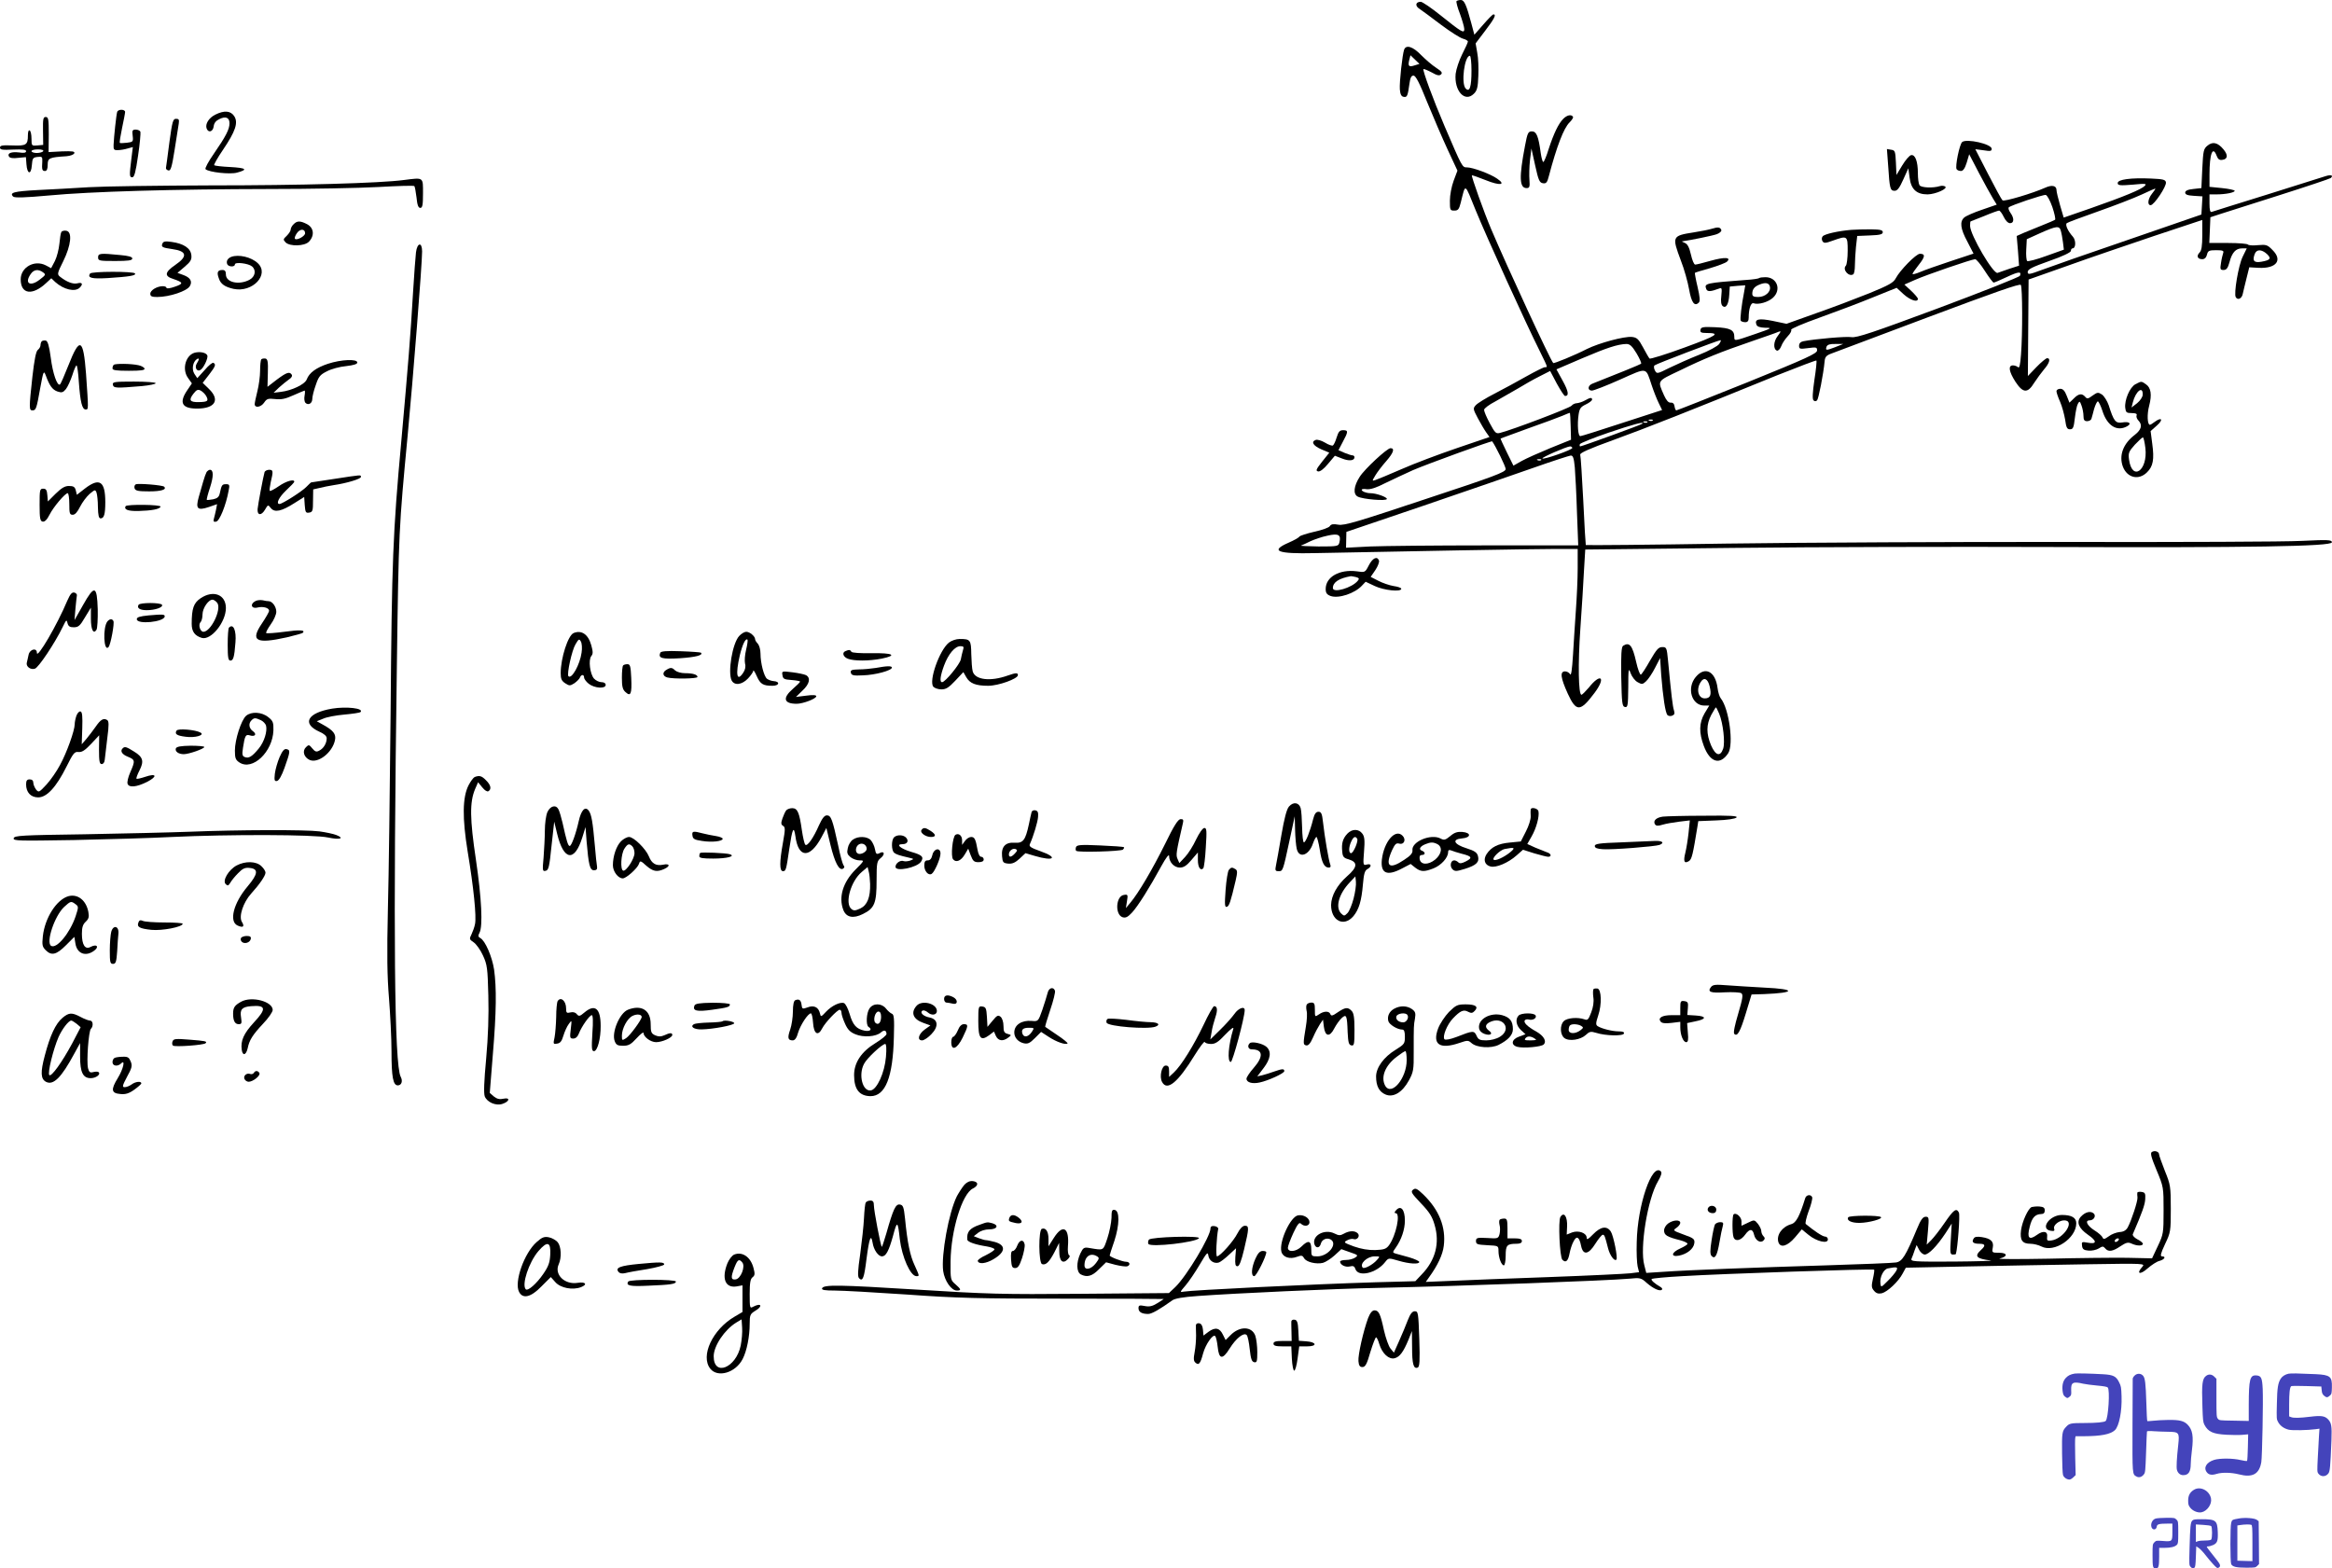 <svg xmlns="http://www.w3.org/2000/svg" version="1.0" width="1295.567pt" height="871.393pt" viewBox="0 0 1295.567 871.393" preserveAspectRatio="xMidYMid meet">
<g transform="translate(-74.5,787) scale(0.1,-0.1)" fill="#000000" stroke="none">
<path d="M8837 7864 c-3 -4 5 -36 19 -71 13 -36 24 -74 24 -85 0 -26 -16 -16 -132 77 -51 41 -101 75 -110 75 -29 0 -33 -23 -7 -39 13 -9 67 -48 119 -88 52 -39 107 -74 123 -78 15 -4 27 -11 27 -16 0 -5 -14 -36 -32 -71 -17 -34 -33 -83 -36 -108 -9 -95 51 -161 101 -111 18 17 23 36 25 99 2 42 0 100 -6 129 l-9 52 53 70 c52 68 63 91 46 91 -5 0 -30 -26 -57 -57 l-49 -56 -17 64 c-27 101 -39 129 -58 129 -10 0 -20 -3 -24 -6z m83 -386 c0 -91 -10 -122 -32 -100 -27 27 -7 182 23 182 5 0 9 -37 9 -82z"/>
<path d="M8546 7595 c-10 -28 -27 -182 -24 -221 2 -27 8 -40 21 -42 19 -4 23 4 32 71 5 35 10 47 23 47 12 0 33 -40 76 -148 33 -81 84 -199 114 -264 l54 -116 -21 -56 c-12 -32 -21 -80 -21 -111 0 -52 1 -55 25 -55 20 0 26 7 35 43 28 111 20 115 84 -43 58 -142 279 -629 357 -784 44 -90 43 -86 27 -86 -7 0 -53 -23 -103 -51 -49 -28 -129 -71 -177 -96 -47 -24 -94 -53 -104 -64 -16 -18 -16 -21 11 -72 15 -28 36 -64 46 -78 l19 -27 -182 -62 c-100 -34 -238 -86 -308 -117 -69 -30 -134 -57 -144 -60 -19 -6 -19 -6 0 26 10 17 38 54 62 81 39 45 47 70 22 70 -19 0 -144 -116 -171 -159 -33 -51 -38 -96 -11 -110 28 -15 162 -26 162 -13 0 11 -60 32 -92 32 -22 0 -48 10 -48 19 0 4 13 6 28 3 20 -2 53 8 103 34 41 20 110 52 154 72 84 36 437 164 440 160 19 -26 75 -140 75 -154 0 -17 -64 -41 -446 -167 -378 -126 -451 -148 -484 -142 -28 5 -40 3 -47 -8 -4 -8 -43 -22 -85 -31 -43 -10 -80 -22 -84 -27 -3 -6 -30 -21 -60 -34 -105 -46 -64 -63 146 -58 542 11 1205 23 1323 23 l137 0 0 -107 c0 -60 -5 -164 -10 -233 -5 -69 -12 -181 -16 -248 -5 -81 -10 -118 -16 -108 -5 9 -18 16 -28 16 -30 0 -25 -36 15 -124 47 -102 69 -102 149 5 65 87 34 113 -33 28 -18 -21 -36 -39 -40 -39 -17 0 -20 173 -6 370 8 113 17 257 20 321 l7 116 821 9 c452 5 1243 7 1757 5 1104 -4 1570 3 1570 26 0 14 -21 15 -167 8 -93 -5 -674 -7 -1293 -6 -619 1 -1475 -3 -1903 -9 -428 -7 -780 -10 -782 -8 -1 1 -8 112 -14 246 -7 133 -14 248 -17 256 -3 9 50 33 183 81 179 65 440 168 911 360 118 47 216 84 218 82 3 -2 -2 -51 -11 -108 -10 -69 -12 -106 -5 -113 6 -6 13 -7 20 0 8 8 35 144 42 218 2 23 10 32 38 42 19 7 262 98 540 203 363 136 507 187 512 178 9 -15 10 -271 1 -385 -4 -58 -9 -80 -17 -72 -5 5 -18 10 -28 10 -28 0 -22 -35 14 -91 42 -64 68 -65 104 -6 15 23 40 57 55 75 30 34 38 62 17 62 -6 0 -33 -22 -59 -49 l-48 -50 2 268 2 268 218 77 c119 43 337 117 482 166 l265 88 0 -83 c0 -62 -4 -88 -16 -99 -18 -19 -10 -36 16 -36 13 0 22 9 26 25 5 22 12 25 51 25 37 0 44 -3 39 -16 -3 -9 -9 -33 -12 -55 -6 -35 -4 -39 14 -39 16 0 24 10 33 43 14 54 35 77 69 77 l27 0 -23 -47 c-23 -47 -50 -206 -38 -224 11 -19 34 -8 39 19 3 15 13 54 21 87 l15 60 52 -3 c98 -5 135 42 77 99 -28 29 -35 31 -81 27 -27 -3 -52 -1 -55 3 -3 5 -52 9 -110 9 l-105 0 3 72 3 71 55 18 c30 10 179 57 330 105 151 48 279 91 284 95 16 15 1 20 -30 10 -16 -5 -162 -51 -324 -102 -162 -50 -301 -94 -307 -96 -9 -4 -13 9 -13 46 l0 51 39 0 c49 0 101 10 101 20 0 4 -31 11 -70 15 l-70 7 0 68 c0 116 18 163 40 104 7 -19 16 -25 32 -22 30 4 32 27 5 59 -31 37 -59 44 -88 20 -22 -18 -24 -28 -29 -128 l-5 -108 -45 -5 c-31 -3 -45 -10 -45 -20 0 -11 13 -16 48 -18 l48 -3 -3 -51 -3 -50 -400 -138 c-220 -75 -437 -151 -482 -168 -75 -28 -83 -29 -83 -13 0 15 27 28 120 61 75 26 120 48 120 56 0 8 4 14 9 14 19 0 20 45 2 65 -27 30 -44 66 -34 75 4 4 82 33 173 65 91 32 200 74 243 94 42 20 77 35 77 33 0 -2 -9 -15 -20 -29 -23 -29 -26 -63 -7 -63 19 0 89 105 85 127 -3 15 -15 18 -83 21 -112 5 -185 -5 -185 -25 0 -13 11 -15 83 -9 72 7 80 6 67 -7 -20 -20 -112 -58 -297 -123 l-153 -53 -20 68 c-11 38 -20 76 -20 85 0 25 -26 30 -63 13 -67 -30 -229 -79 -237 -70 -5 4 -41 70 -80 146 l-71 138 46 -6 c37 -6 45 -5 45 8 0 27 -139 58 -164 38 -15 -13 -40 -136 -31 -151 4 -6 14 -10 24 -10 12 0 22 14 32 46 l14 47 54 -104 c30 -57 65 -120 77 -140 l22 -36 -81 -28 c-45 -15 -90 -35 -99 -43 -27 -23 -22 -63 17 -135 l34 -66 -127 -42 c-70 -23 -146 -50 -169 -60 -24 -10 -43 -15 -43 -11 0 4 16 27 35 51 36 45 37 61 6 61 -21 0 -111 -92 -134 -136 -12 -24 -37 -38 -144 -82 -70 -28 -203 -79 -295 -111 l-168 -60 -76 16 c-79 16 -103 10 -91 -21 4 -11 20 -16 49 -17 40 0 37 -3 -57 -35 -116 -40 -115 -40 -115 -16 0 39 -22 50 -105 54 -69 3 -80 1 -83 -14 -3 -14 4 -18 31 -18 85 0 63 -14 -120 -81 -103 -38 -191 -65 -194 -61 -4 4 -20 32 -36 62 -25 47 -35 55 -62 58 -43 4 -181 -33 -250 -67 -66 -34 -183 -82 -187 -78 -15 14 -258 539 -344 742 -41 96 -112 296 -108 301 2 1 37 -11 77 -27 79 -32 115 -27 64 8 -36 26 -136 63 -168 63 -27 0 -26 -1 -126 232 -62 145 -122 308 -116 314 2 2 22 -6 45 -18 31 -18 44 -20 53 -11 9 9 2 17 -27 36 -22 14 -59 46 -84 71 -45 47 -83 59 -94 31z m59 -88 c-33 -11 -39 -5 -31 29 l7 27 25 -24 25 -24 -26 -8z m3542 -787 c12 -36 19 -68 15 -71 -4 -3 -34 -16 -67 -29 -33 -13 -79 -32 -103 -42 l-43 -19 7 -82 6 -83 -53 -17 c-30 -10 -60 -21 -66 -23 -23 -10 -153 212 -153 261 0 14 1 25 3 25 1 0 35 14 76 30 40 17 77 30 82 30 5 0 17 -16 26 -35 10 -21 24 -35 35 -35 23 0 24 28 2 58 -9 13 -13 26 -9 30 11 11 189 71 205 69 8 -1 24 -30 37 -67z m47 -132 c4 -13 9 -41 12 -64 l5 -41 -98 -35 c-54 -20 -102 -32 -106 -28 -4 4 -7 33 -5 64 l3 57 75 34 c90 40 106 42 114 13z m1145 -129 c26 -25 20 -34 -30 -43 -41 -7 -52 4 -38 42 10 28 38 28 68 1z m-1567 -94 c23 -36 45 -65 49 -65 4 0 37 14 73 31 66 31 83 32 73 7 -2 -7 -207 -88 -453 -180 -363 -135 -455 -166 -483 -161 -29 5 -204 -10 -268 -23 -15 -3 -23 -12 -23 -25 0 -18 4 -19 50 -13 46 6 50 5 50 -13 0 -17 -59 -44 -387 -177 -214 -86 -391 -156 -395 -156 -4 0 -8 10 -10 23 -2 14 -9 21 -21 20 -13 -1 -24 12 -37 40 -37 85 -42 77 88 139 133 65 224 102 402 163 69 24 134 46 144 51 17 7 17 4 -3 -23 -24 -31 -25 -73 -4 -81 7 -2 18 9 24 25 5 15 22 40 36 55 14 14 23 31 19 36 -3 5 67 35 157 67 89 32 222 82 295 112 l134 54 39 -36 c37 -33 79 -47 79 -25 0 5 -17 25 -37 44 l-38 35 59 26 c65 29 314 114 334 115 7 0 31 -29 54 -65z m-1476 -406 c-8 -12 -58 -39 -111 -60 -53 -21 -127 -54 -166 -73 -68 -34 -69 -34 -80 -14 -6 11 -7 24 -2 28 8 8 352 139 366 140 5 0 1 -9 -7 -21z m-459 -52 c17 -29 29 -55 25 -58 -6 -5 -132 -56 -269 -110 -28 -10 -30 -39 -4 -39 10 0 80 27 156 61 155 69 142 71 176 -31 12 -36 30 -81 40 -101 l18 -37 -222 -72 c-122 -40 -226 -73 -232 -73 -13 -2 -18 65 -10 119 5 34 11 43 40 57 19 9 35 21 35 27 0 13 -10 12 -40 -5 -14 -8 -34 -14 -44 -15 -10 0 -24 -6 -30 -14 -10 -13 -329 -134 -397 -151 -23 -6 -28 -1 -57 53 -18 33 -32 66 -32 75 0 8 28 29 63 47 34 19 90 51 124 71 34 21 89 52 121 68 l59 30 37 -70 c21 -38 41 -69 46 -69 23 0 19 26 -13 84 l-35 64 142 61 c141 60 197 78 246 80 20 0 32 -11 57 -52z m1103 34 c-50 -19 -55 -19 -47 4 5 10 19 15 49 14 l43 0 -45 -18z m-1469 -440 l2 -74 -114 -46 c-63 -26 -135 -58 -160 -72 l-46 -26 -37 75 c-20 41 -36 75 -34 76 2 1 71 26 153 56 83 29 168 61 190 70 22 10 41 17 42 16 1 -1 3 -35 4 -75z m456 33 c-3 -3 -12 -4 -19 -1 -8 3 -5 6 6 6 11 1 17 -2 13 -5z m-30 -10 c-3 -3 -12 -4 -19 -1 -8 3 -5 6 6 6 11 1 17 -2 13 -5z m-28 -8 c-5 -6 -336 -126 -345 -126 -3 0 -4 5 -2 12 2 6 74 35 159 64 136 46 202 64 188 50z m-389 -135 c0 -10 -159 -66 -166 -58 -6 5 134 66 154 67 6 0 12 -4 12 -9z m14 -108 c3 -38 9 -150 12 -250 l7 -183 -510 0 c-280 0 -571 -3 -645 -6 l-135 -7 1 44 1 44 430 146 c237 81 513 176 615 212 102 36 192 65 201 66 13 1 18 -13 23 -66z m-187 41 c-3 -3 -12 -4 -19 -1 -8 3 -5 6 6 6 11 1 17 -2 13 -5z m-1121 -458 c-5 -21 -10 -22 -116 -22 -60 1 -104 3 -97 5 6 2 30 13 52 24 22 10 65 25 95 31 61 14 77 5 66 -38z"/>
<path d="M1396 7248 c-5 -15 -18 -137 -20 -183 -1 -26 2 -30 24 -29 14 0 38 4 54 9 l29 8 -8 -64 c-12 -96 -11 -104 5 -104 11 0 19 29 32 120 10 66 15 126 13 133 -2 6 -14 12 -26 12 -18 0 -21 -5 -17 -34 4 -33 2 -35 -32 -39 -19 -2 -37 -3 -39 -1 -3 2 3 39 12 82 9 42 17 83 17 90 0 16 -40 16 -44 0z"/>
<path d="M1941 7233 c-36 -18 -57 -52 -48 -77 10 -26 35 -18 39 11 2 19 12 32 31 41 36 18 57 9 57 -23 0 -33 -20 -72 -87 -169 -30 -43 -51 -82 -46 -86 18 -17 137 -30 175 -19 63 17 51 26 -37 31 -47 2 -87 7 -90 10 -3 3 19 42 49 86 69 102 86 151 62 187 -20 30 -55 33 -105 8z"/>
<path d="M9430 7210 c-27 -27 -53 -82 -81 -167 -12 -40 -26 -73 -30 -73 -4 0 -10 21 -14 48 -13 96 -24 122 -49 122 -21 0 -25 -7 -39 -82 -33 -172 -31 -233 9 -233 16 0 19 6 16 45 -2 24 -1 74 3 110 l8 65 21 -95 c18 -82 24 -95 43 -98 18 -3 24 4 33 40 43 163 83 268 115 298 13 13 22 27 19 31 -9 15 -33 10 -54 -11z"/>
<path d="M984 7143 l1 -78 -32 -3 c-32 -3 -33 -2 -33 37 0 22 -4 43 -10 46 -6 4 -10 -7 -10 -27 0 -53 -9 -59 -86 -56 -56 2 -69 0 -69 -12 0 -12 13 -14 73 -11 52 2 72 0 72 -9 0 -9 -12 -11 -39 -7 -43 5 -67 -4 -56 -23 5 -8 23 -11 51 -7 l43 4 3 -40 c4 -56 26 -60 30 -5 3 39 6 43 31 46 26 3 28 1 27 -25 -3 -45 -1 -53 15 -53 10 0 15 11 15 35 0 37 9 41 104 47 23 2 41 9 44 17 3 10 -10 12 -69 10 l-74 -4 1 98 c0 85 -2 97 -17 97 -14 0 -16 -11 -15 -77z m1 -113 c-3 -5 -19 -10 -36 -10 -16 0 -29 5 -29 10 0 6 16 10 36 10 21 0 33 -4 29 -10z"/>
<path d="M1686 7079 c-9 -72 -18 -136 -19 -142 -1 -6 5 -12 14 -14 12 -3 19 18 34 114 10 65 20 130 23 146 3 22 1 27 -15 27 -17 0 -21 -14 -37 -131z"/>
<path d="M11235 6948 c8 -126 11 -138 36 -138 15 0 27 16 48 63 l28 62 7 -52 c8 -65 39 -93 100 -93 46 1 116 33 97 44 -6 4 -19 5 -29 2 -38 -12 -104 -9 -113 5 -5 8 -9 37 -9 66 0 67 -15 106 -38 101 -9 -2 -31 -27 -49 -57 l-32 -53 -3 68 c-3 64 -5 69 -26 72 l-24 4 7 -94z"/>
<path d="M2990 6870 c-136 -18 -577 -30 -1076 -30 -286 -1 -589 -5 -674 -10 -85 -5 -215 -13 -288 -16 -129 -7 -156 -14 -134 -36 8 -8 67 -6 199 6 233 22 690 35 1227 36 225 0 496 5 603 11 107 6 197 9 200 5 3 -3 8 -31 12 -63 4 -42 10 -58 21 -58 12 0 15 16 15 80 0 92 5 89 -105 75z"/>
<path d="M2376 6624 c-9 -8 -16 -22 -16 -29 0 -8 -10 -23 -22 -35 -20 -19 -21 -21 -6 -37 24 -23 105 -21 129 4 33 34 28 78 -11 98 -37 19 -55 19 -74 -1z m64 -50 c0 -16 -46 -41 -56 -31 -4 4 1 18 10 31 17 26 46 26 46 0z"/>
<path d="M10255 6599 c-16 -5 -61 -14 -100 -20 -121 -19 -122 -22 -72 -156 19 -48 39 -121 46 -161 13 -73 30 -97 54 -73 8 8 6 31 -7 87 -10 41 -16 77 -15 78 2 2 40 14 84 26 44 13 86 29 94 36 27 25 -13 27 -91 5 -41 -12 -79 -21 -85 -21 -7 0 -17 25 -24 56 -9 40 -19 58 -33 64 -12 5 -19 9 -16 9 50 7 172 32 193 40 16 6 27 16 25 23 -6 16 -18 18 -53 7z"/>
<path d="M11030 6593 c-72 -6 -148 -23 -159 -36 -6 -8 -6 -18 -1 -27 8 -12 16 -12 57 3 81 29 83 28 83 -56 0 -40 -5 -78 -10 -83 -21 -21 16 -64 41 -48 5 3 9 25 9 48 0 24 3 71 6 104 l7 61 71 3 c55 2 71 6 71 18 0 12 -14 15 -65 16 -36 0 -85 -1 -110 -3z"/>
<path d="M1086 6581 c-4 -5 -8 -35 -11 -65 -3 -31 -14 -74 -25 -96 l-21 -40 -30 16 c-63 32 -139 -11 -139 -78 0 -83 65 -92 142 -20 l28 26 22 -21 c47 -42 110 -57 136 -31 20 20 14 31 -13 24 -24 -6 -59 7 -97 37 -16 13 -15 19 18 85 44 89 52 165 17 170 -11 2 -24 -1 -27 -7z m-102 -224 c17 -12 15 -15 -19 -41 -53 -41 -86 -20 -49 32 17 25 42 28 68 9z"/>
<path d="M1647 6516 c-7 -18 -1 -22 56 -30 80 -11 86 -40 17 -87 -60 -41 -64 -63 -12 -79 56 -19 58 -26 8 -43 -25 -9 -46 -12 -46 -6 0 5 -9 9 -20 9 -32 0 -70 -22 -70 -42 0 -14 8 -18 38 -18 69 0 167 33 182 61 15 26 2 47 -36 61 l-33 12 40 34 c33 28 40 40 37 65 -4 38 -43 64 -110 73 -36 5 -46 3 -51 -10z"/>
<path d="M3056 6468 c-3 -24 -10 -122 -16 -218 -15 -255 -27 -400 -65 -825 -48 -525 -53 -664 -60 -1520 -4 -412 -10 -901 -15 -1085 -6 -254 -4 -373 6 -495 7 -88 14 -222 14 -297 0 -142 9 -188 35 -188 21 0 29 24 16 48 -35 66 -42 802 -21 2297 10 731 11 752 60 1268 30 317 80 948 80 1020 0 54 -27 50 -34 -5z"/>
<path d="M1290 6440 c0 -19 7 -20 95 -20 73 0 95 3 95 14 0 9 -21 15 -67 19 -111 11 -123 10 -123 -13z"/>
<path d="M2030 6443 c-20 -8 -29 -23 -23 -40 6 -16 43 -18 43 -2 0 15 75 6 95 -11 25 -21 18 -58 -15 -75 -58 -30 -130 -14 -130 30 0 18 -5 25 -19 25 -27 0 -33 -13 -20 -47 10 -31 33 -47 82 -58 105 -22 201 80 134 143 -36 34 -106 50 -147 35z"/>
<path d="M1245 6350 c-15 -24 9 -30 98 -25 122 8 159 14 152 26 -8 12 -242 12 -250 -1z"/>
<path d="M10518 6325 c-3 -3 -34 -8 -69 -10 -227 -17 -237 -19 -225 -50 6 -17 24 -16 72 2 15 6 16 1 12 -40 -4 -31 -1 -50 7 -57 19 -16 34 10 37 62 l3 46 43 4 43 3 -6 -35 c-15 -76 -24 -154 -19 -162 3 -4 14 -8 25 -8 13 0 19 7 19 24 0 51 12 87 28 81 25 -9 80 6 107 31 48 44 23 114 -42 114 -16 0 -32 -2 -35 -5z m60 -48 c6 -29 -27 -57 -65 -57 -25 0 -33 4 -33 18 0 25 12 40 40 51 34 14 54 9 58 -12z"/>
<path d="M977 5974 c-4 -4 -7 -14 -7 -22 0 -8 -7 -20 -15 -26 -10 -8 -19 -53 -30 -149 -19 -174 -19 -187 0 -187 20 0 23 8 44 127 17 92 19 96 30 68 21 -58 37 -80 65 -90 24 -8 31 -6 47 13 10 13 26 48 36 78 9 30 20 54 23 54 4 0 10 -42 13 -92 8 -111 18 -153 38 -153 16 0 16 -3 2 198 -15 198 -35 208 -98 47 -22 -56 -43 -104 -47 -106 -15 -10 -40 61 -51 149 -9 67 -17 93 -28 95 -8 1 -18 0 -22 -4z"/>
<path d="M1834 5912 c-55 -8 -81 -90 -45 -141 l22 -31 -25 -37 c-48 -70 -31 -103 54 -103 100 0 129 48 66 109 l-35 34 35 45 c36 47 40 57 25 66 -5 4 -27 -14 -49 -40 l-41 -45 -16 24 c-16 25 -9 67 14 82 14 8 14 -1 -1 -25 -14 -22 2 -48 21 -35 17 10 43 65 38 80 -6 14 -33 22 -63 17z m57 -243 c14 -27 8 -32 -42 -33 -50 -1 -57 11 -29 47 17 22 25 25 40 17 11 -6 25 -20 31 -31z"/>
<path d="M2197 5874 c-4 -4 -7 -33 -7 -64 0 -30 -7 -82 -15 -113 -8 -32 -15 -65 -15 -72 0 -24 36 -17 53 9 14 21 22 23 60 19 35 -4 58 1 102 21 32 14 60 26 62 26 3 0 3 -13 0 -29 -3 -15 -1 -33 5 -39 16 -16 38 -3 38 22 0 12 8 46 19 76 16 48 24 58 62 77 24 13 72 26 107 29 42 5 62 11 62 20 0 21 -90 17 -163 -7 -66 -22 -104 -50 -118 -87 -10 -27 -83 -62 -143 -69 l-41 -5 30 29 c17 15 41 35 54 44 15 9 21 20 17 27 -12 19 -28 14 -83 -27 l-52 -40 2 77 c2 62 -1 77 -13 80 -9 1 -19 0 -23 -4z"/>
<path d="M1377 5843 c-4 -3 -7 -12 -7 -20 0 -10 22 -13 91 -13 68 0 90 3 87 13 -3 6 -18 15 -34 18 -40 9 -129 10 -137 2z"/>
<path d="M1372 5733 c4 -20 17 -20 161 -8 42 4 77 11 77 16 0 5 -54 9 -121 9 -109 0 -120 -2 -117 -17z"/>
<path d="M12608 5735 c-31 -17 -61 -88 -56 -131 3 -25 7 -29 36 -29 23 0 31 -4 27 -13 -3 -7 2 -20 10 -28 24 -25 17 -51 -20 -80 -65 -49 -89 -115 -66 -177 24 -62 88 -77 134 -31 34 33 41 72 29 159 l-9 70 36 32 c37 33 25 48 -15 18 -10 -8 -22 -15 -25 -15 -14 0 -17 58 -4 106 16 61 10 100 -18 119 -26 18 -25 18 -59 0z m41 -58 c0 -12 -14 -33 -31 -47 l-31 -24 7 28 c16 63 57 95 55 43z m15 -297 c14 -125 -74 -186 -91 -63 -5 36 -1 45 32 82 21 22 41 41 45 41 4 0 10 -27 14 -60z"/>
<path d="M12170 5696 c0 -7 9 -34 20 -58 11 -25 23 -70 28 -99 6 -45 11 -54 27 -54 17 0 21 9 27 62 4 34 11 70 17 80 9 16 11 15 20 -10 6 -16 11 -42 11 -58 0 -22 5 -29 20 -29 11 0 22 6 24 13 2 6 9 31 15 55 7 23 16 42 21 42 4 0 16 -24 25 -52 26 -83 80 -117 136 -87 29 15 14 29 -25 22 -38 -6 -48 7 -76 96 -8 23 -25 50 -37 59 -22 14 -26 13 -53 -6 -24 -18 -30 -19 -40 -7 -18 21 -37 19 -64 -9 l-24 -23 -15 38 c-11 28 -21 39 -36 39 -12 0 -21 -6 -21 -14z"/>
<path d="M8171 5440 c-6 -21 -16 -42 -21 -45 -4 -3 -25 4 -44 16 -20 12 -43 18 -51 15 -28 -10 -15 -32 30 -52 l45 -19 -40 -50 c-33 -42 -37 -51 -22 -54 11 -2 31 13 55 42 l38 45 39 -15 c39 -16 70 -13 70 7 0 5 -5 10 -10 10 -6 0 -26 6 -45 14 l-34 15 24 46 c31 57 31 65 2 65 -19 0 -26 -8 -36 -40z"/>
<path d="M1893 5248 c-4 -7 -13 -31 -19 -53 -6 -22 -17 -61 -25 -87 -18 -65 -7 -76 56 -55 l46 16 -6 -32 c-4 -18 -9 -40 -12 -50 -4 -14 0 -18 13 -15 19 3 55 93 69 171 7 33 5 37 -14 37 -22 0 -25 -4 -35 -51 -4 -20 -14 -28 -37 -33 -18 -3 -34 -5 -35 -3 -2 2 6 33 18 69 20 62 20 98 -1 98 -5 0 -13 -6 -18 -12z"/>
<path d="M2215 5248 c-7 -23 -37 -182 -39 -207 -2 -35 21 -37 41 -3 17 29 17 29 33 9 21 -26 59 -18 131 28 l54 34 3 -45 c3 -40 6 -45 24 -42 20 3 22 10 22 66 l1 63 35 8 c19 5 55 12 80 16 69 10 150 34 150 45 0 13 7 13 -144 -10 -71 -11 -130 -20 -132 -20 -2 0 -13 -11 -26 -24 -23 -25 -135 -96 -150 -96 -22 0 -3 38 37 76 25 23 45 44 45 48 0 16 -46 3 -86 -25 -25 -17 -47 -29 -50 -26 -3 2 0 24 5 48 15 62 14 69 -9 69 -11 0 -22 -6 -25 -12z"/>
<path d="M1217 5156 l-45 -35 -6 25 c-5 19 -13 24 -38 24 -23 0 -41 -11 -74 -43 l-43 -43 -3 35 c-2 28 -7 36 -23 36 -19 0 -20 -7 -20 -90 0 -76 3 -90 17 -93 11 -2 24 10 38 38 22 44 87 120 101 120 5 0 9 -27 9 -60 0 -52 2 -60 19 -60 13 0 26 15 41 45 12 24 36 56 53 71 29 24 31 25 38 8 4 -11 8 -47 8 -81 1 -47 5 -63 15 -63 19 0 26 23 26 90 0 117 -32 138 -113 76z"/>
<path d="M1499 5179 c-7 -4 -9 -14 -6 -23 5 -13 22 -16 81 -16 66 0 99 10 83 26 -9 9 -147 20 -158 13z"/>
<path d="M1443 5058 c-11 -19 13 -28 70 -27 74 2 119 10 124 24 4 12 -186 14 -194 3z"/>
<path d="M8350 4730 c-21 -41 -21 -41 -68 -34 -95 12 -172 -31 -172 -98 0 -22 6 -31 27 -39 44 -16 136 14 176 59 l19 20 51 -24 c51 -24 147 -34 147 -15 0 5 -19 12 -42 15 -24 4 -62 17 -85 29 l-43 22 26 38 c14 21 23 45 20 53 -10 26 -35 14 -56 -26z m-72 -66 c18 -5 20 -9 10 -21 -32 -39 -138 -70 -138 -40 0 32 33 54 100 66 3 0 15 -2 28 -5z"/>
<path d="M1206 4508 l-47 -83 5 62 c3 34 7 67 8 74 2 7 -5 15 -15 17 -13 2 -22 -9 -38 -45 -56 -134 -169 -327 -169 -290 0 30 -39 21 -46 -10 -3 -16 -8 -35 -10 -44 -6 -22 21 -42 45 -34 20 6 111 142 154 231 20 41 22 44 27 22 5 -18 13 -23 35 -23 25 0 35 8 62 55 l33 54 0 -61 c0 -61 14 -89 31 -62 5 8 8 59 7 114 -4 133 -18 137 -82 23z"/>
<path d="M1859 4546 c-38 -26 -49 -56 -49 -142 0 -43 17 -66 56 -78 51 -15 134 87 134 166 0 75 -70 102 -141 54z m94 -27 c23 -37 -37 -159 -78 -159 -18 0 -30 39 -16 53 6 6 11 25 11 43 0 36 35 86 58 82 8 -2 19 -10 25 -19z"/>
<path d="M2170 4533 c-38 -15 -32 -48 7 -38 30 7 63 -2 63 -18 0 -7 -18 -38 -40 -71 -66 -97 -33 -115 138 -77 46 11 86 22 89 25 16 16 -15 18 -102 6 -53 -7 -98 -10 -101 -7 -3 3 8 24 25 48 17 23 31 55 31 70 0 28 -22 59 -43 59 -7 0 -21 2 -32 5 -11 2 -27 1 -35 -2z"/>
<path d="M1515 4510 c-11 -18 6 -30 45 -30 47 0 93 16 85 30 -8 13 -122 13 -130 0z"/>
<path d="M1570 4451 c-49 -5 -65 -10 -65 -21 0 -31 152 -16 155 15 1 12 -9 13 -90 6z"/>
<path d="M1342 4418 c-27 -33 -21 -174 6 -143 12 14 34 133 27 145 -8 14 -20 12 -33 -2z"/>
<path d="M2017 4383 c-4 -3 -7 -46 -7 -95 0 -71 3 -88 15 -88 16 0 22 19 28 100 6 68 -12 108 -36 83z"/>
<path d="M3932 4353 c-31 -12 -72 -139 -72 -223 0 -31 5 -43 25 -56 23 -15 27 -15 51 0 14 10 28 24 31 32 7 18 23 18 23 0 0 -8 12 -24 26 -35 32 -25 94 -29 94 -6 0 9 -9 15 -23 15 -13 0 -32 9 -42 20 -22 25 -32 104 -15 125 10 12 10 24 0 60 -17 61 -54 86 -98 68z m44 -109 c-9 -66 -55 -149 -73 -131 -10 11 19 144 39 177 18 31 21 32 30 16 6 -10 8 -38 4 -62z"/>
<path d="M4852 4337 c-38 -40 -65 -203 -42 -248 16 -29 57 -24 91 12 16 17 29 36 29 43 0 6 9 -7 19 -30 20 -45 35 -54 88 -54 38 0 43 24 5 26 -12 1 -28 7 -36 13 -17 14 -36 87 -36 140 0 22 -7 46 -15 55 -8 8 -15 19 -15 25 0 16 -30 41 -49 41 -10 0 -27 -10 -39 -23z m38 -77 c-7 -28 -9 -62 -6 -76 5 -17 1 -35 -9 -50 -36 -56 -45 -13 -20 95 15 61 32 97 43 87 2 -3 -1 -28 -8 -56z"/>
<path d="M6017 4300 c-53 -42 -113 -213 -87 -245 7 -8 27 -15 45 -15 26 0 41 10 77 48 l45 48 16 -28 c20 -35 53 -48 122 -48 57 0 165 39 165 59 0 14 -10 14 -56 -2 -98 -35 -182 -24 -195 23 -4 14 -7 57 -8 96 -1 79 -5 84 -65 84 -19 0 -45 -9 -59 -20z m78 -42 c-4 -13 -9 -35 -12 -51 -5 -27 -87 -127 -104 -127 -15 0 -10 36 11 93 24 64 60 107 91 107 18 0 20 -4 14 -22z"/>
<path d="M9762 4282 c-9 -7 -12 -48 -10 -173 3 -147 5 -164 21 -167 15 -3 17 8 18 110 0 103 2 110 13 78 7 -19 24 -42 39 -50 23 -13 28 -13 47 5 12 11 35 45 50 75 l28 54 6 -94 c10 -124 23 -211 35 -223 5 -5 17 -7 26 -3 13 5 15 12 10 29 -7 20 -15 86 -33 277 -7 71 -8 75 -32 75 -21 0 -32 -13 -68 -75 -23 -41 -46 -76 -51 -78 -5 -2 -17 30 -26 70 -21 93 -37 113 -73 90z"/>
<path d="M4413 4243 c-12 -30 9 -36 110 -30 87 6 131 17 116 31 -2 2 -53 6 -113 8 -79 3 -110 0 -113 -9z"/>
<path d="M5443 4253 c-22 -8 -14 -33 13 -43 34 -13 118 -13 188 1 88 18 63 32 -56 30 -66 -1 -109 2 -113 8 -7 12 -13 12 -32 4z"/>
<path d="M4207 4173 c-4 -3 -7 -34 -7 -68 0 -49 4 -66 20 -80 29 -27 36 -10 32 78 -3 65 -6 77 -21 77 -10 0 -21 -3 -24 -7z"/>
<path d="M5610 4159 c-25 -4 -67 -8 -93 -8 -41 -1 -48 -4 -45 -18 3 -15 14 -18 68 -15 68 2 160 27 160 43 0 10 -26 10 -90 -2z"/>
<path d="M4448 4149 c-25 -14 -22 -36 5 -43 35 -9 167 -7 167 3 0 13 -26 21 -70 21 -21 0 -45 7 -54 15 -17 17 -25 18 -48 4z"/>
<path d="M5092 4119 c3 -21 9 -24 51 -27 26 -2 47 -6 47 -9 0 -3 -18 -21 -40 -40 -59 -51 -51 -83 21 -83 35 0 109 28 109 42 0 7 -21 8 -57 3 l-56 -7 36 35 c40 37 47 71 20 86 -10 5 -44 12 -76 16 -58 7 -59 7 -55 -16z"/>
<path d="M10166 4109 c-52 -62 -23 -159 48 -159 l27 0 -26 -43 c-31 -54 -32 -107 -4 -182 34 -91 90 -108 135 -40 32 49 5 248 -41 305 -7 8 -15 34 -18 58 -12 93 -70 122 -121 61z m77 -52 c12 -48 4 -67 -27 -67 -36 0 -49 50 -23 90 18 30 40 20 50 -23z m53 -152 c22 -53 34 -161 22 -195 -16 -46 -42 -38 -67 19 -27 64 -27 115 1 169 13 23 24 42 26 42 2 0 10 -16 18 -35z"/>
<path d="M2590 3933 c-137 -23 -170 -83 -71 -128 27 -12 41 -24 41 -37 0 -27 -17 -56 -41 -68 -16 -9 -23 -7 -39 12 -17 21 -20 22 -35 7 -22 -21 -12 -56 20 -71 47 -21 127 41 141 110 7 34 -9 54 -67 86 l-34 19 35 14 c19 9 72 19 118 23 45 4 86 10 90 14 20 21 -78 32 -158 19z"/>
<path d="M1170 3895 c-5 -14 -10 -36 -10 -49 0 -34 -44 -158 -82 -227 -18 -34 -52 -83 -75 -108 -41 -44 -43 -45 -58 -27 -8 11 -15 28 -15 38 0 11 -7 18 -20 18 -15 0 -20 -7 -20 -28 0 -44 26 -72 67 -72 48 0 100 56 157 170 38 76 45 85 67 82 19 -2 36 9 70 45 l45 48 -1 -80 c0 -65 3 -80 15 -80 9 0 16 10 17 25 2 14 8 67 14 119 10 75 9 95 -1 101 -20 12 -36 3 -64 -38 -14 -20 -37 -50 -51 -67 l-26 -30 3 89 c2 64 0 90 -9 93 -7 3 -17 -7 -23 -22z"/>
<path d="M2112 3893 c-27 -24 -62 -132 -62 -193 0 -42 4 -52 25 -66 73 -48 185 59 189 178 1 44 -2 53 -29 74 -36 29 -94 32 -123 7z m82 -24 c13 -6 26 -20 29 -30 8 -32 -10 -90 -40 -127 -37 -45 -56 -57 -78 -48 -14 5 -16 14 -10 52 10 66 15 75 36 69 30 -10 43 5 20 22 -23 16 -27 43 -9 61 15 15 21 15 52 1z"/>
<path d="M1726 3811 c-12 -19 1 -28 49 -34 53 -8 110 9 84 23 -28 16 -126 24 -133 11z"/>
<path d="M1722 3712 c-6 -17 15 -32 44 -32 28 0 114 30 114 40 0 4 -34 7 -76 7 -55 -1 -78 -5 -82 -15z"/>
<path d="M1427 3713 c-16 -15 -5 -34 28 -47 41 -17 42 -22 14 -86 -12 -27 -19 -56 -15 -65 8 -22 50 -18 108 11 60 31 53 50 -11 28 -24 -8 -46 -13 -48 -10 -2 2 5 23 17 46 26 51 20 74 -31 105 -41 26 -51 29 -62 18z"/>
<path d="M2298 3663 c-11 -26 -23 -67 -26 -91 -4 -38 -2 -43 12 -41 11 3 26 29 42 74 32 90 33 98 11 103 -13 3 -23 -9 -39 -45z"/>
<path d="M3382 3553 c-7 -3 -22 -23 -34 -46 -34 -67 -35 -182 -5 -367 33 -198 50 -364 41 -404 -3 -17 -13 -43 -20 -58 -12 -24 -12 -27 12 -43 14 -9 38 -42 52 -73 24 -52 26 -71 30 -223 3 -109 -1 -228 -12 -350 -12 -127 -14 -192 -8 -210 13 -33 62 -54 98 -42 40 13 45 37 7 29 -22 -5 -36 -2 -54 12 l-23 20 17 213 c20 238 21 371 7 472 -11 72 -49 160 -76 175 -13 7 -14 13 -5 30 19 36 12 189 -20 406 -34 227 -35 319 -5 391 l17 39 23 -28 c13 -17 28 -26 34 -22 19 11 14 35 -13 61 -24 25 -37 28 -63 18z"/>
<path d="M7906 3389 c-13 -15 -26 -66 -42 -158 -13 -75 -26 -151 -30 -168 -6 -29 -4 -33 14 -33 24 0 24 -2 61 170 l29 135 2 -75 c1 -41 5 -88 9 -105 12 -57 69 -38 91 31 7 19 15 34 19 34 3 0 12 -32 18 -70 11 -73 25 -100 50 -100 10 0 13 6 8 18 -8 20 -31 153 -40 235 -5 47 -10 57 -25 57 -14 0 -22 -11 -30 -42 -17 -68 -41 -128 -51 -128 -5 0 -9 37 -10 83 -1 45 -4 93 -8 107 -9 32 -41 37 -65 9z"/>
<path d="M3786 3358 c-8 -19 -14 -64 -14 -103 0 -38 -4 -105 -7 -148 -7 -74 -6 -79 11 -75 17 3 21 21 33 138 l15 135 16 -66 c36 -151 97 -160 140 -22 l18 58 6 -80 c11 -130 18 -160 41 -160 14 0 19 6 17 20 -2 11 -8 63 -12 115 -12 136 -19 175 -34 196 -20 27 -42 4 -56 -59 -16 -71 -40 -137 -50 -137 -9 0 -17 26 -40 130 -7 30 -17 63 -22 73 -14 28 -45 21 -62 -15z"/>
<path d="M5113 3368 c-6 -7 -15 -28 -21 -45 -9 -26 -8 -34 3 -41 13 -7 13 -19 0 -92 -20 -111 -20 -160 0 -160 16 0 18 7 35 124 17 114 25 131 34 70 16 -122 80 -125 144 -7 l28 53 23 -95 c24 -98 48 -144 70 -131 8 5 9 12 2 19 -5 7 -19 57 -30 112 -31 142 -39 165 -62 165 -14 0 -26 -16 -44 -55 -31 -71 -65 -119 -76 -108 -5 5 -13 40 -19 80 -14 99 -24 123 -54 123 -13 0 -28 -6 -33 -12z"/>
<path d="M9249 3373 c-1 -5 -1 -21 0 -38 1 -16 -11 -55 -27 -85 l-28 -55 -61 -6 c-66 -6 -103 -25 -129 -64 -20 -31 -11 -61 22 -69 31 -8 98 20 145 62 l35 31 63 -20 c35 -10 69 -19 77 -19 21 0 17 18 -7 25 -11 4 -41 16 -65 26 l-44 20 24 42 c26 45 44 111 38 140 -3 16 -41 25 -43 10z m-114 -238 c-36 -29 -83 -50 -92 -41 -10 9 36 54 61 59 56 11 62 8 31 -18z"/>
<path d="M6476 3358 c-2 -7 -9 -38 -15 -68 -19 -88 -32 -105 -78 -102 -51 4 -76 -21 -71 -75 3 -34 6 -38 34 -41 23 -2 39 5 64 28 l32 30 51 -15 c107 -32 134 -10 32 26 -51 18 -64 26 -59 38 21 47 44 124 46 152 2 25 -1 34 -15 37 -9 2 -19 -2 -21 -10z m-92 -229 c-20 -22 -34 -24 -34 -6 0 19 20 36 37 30 11 -5 11 -9 -3 -24z"/>
<path d="M9983 3333 c-37 -5 -55 -23 -44 -42 7 -10 16 -11 42 -3 19 6 61 13 93 17 l59 7 -7 -69 c-4 -37 -12 -87 -18 -111 -12 -48 -6 -62 20 -46 16 10 22 36 47 190 l5 32 100 4 c60 2 105 9 112 16 9 9 -30 12 -182 10 -107 0 -209 -3 -227 -5z"/>
<path d="M7217 3180 c-71 -143 -148 -273 -192 -325 l-25 -30 6 38 c6 36 5 39 -17 35 -45 -6 -51 -110 -7 -124 17 -5 29 1 53 27 33 36 97 138 163 259 24 44 42 67 42 55 0 -35 28 -65 60 -65 21 0 38 11 64 42 l36 42 0 -42 c0 -40 14 -62 30 -46 4 5 11 57 14 117 6 92 5 107 -8 107 -9 0 -28 -27 -46 -64 -16 -35 -44 -79 -61 -97 l-32 -34 -10 23 c-10 22 -8 35 30 200 4 17 1 22 -13 21 -14 0 -37 -36 -87 -139z"/>
<path d="M5864 3258 c-9 -14 23 -38 53 -38 30 0 29 14 -2 34 -29 19 -41 20 -51 4z"/>
<path d="M1795 3249 c-104 -4 -365 -10 -580 -14 -351 -5 -390 -7 -394 -22 -3 -15 25 -15 335 -10 187 4 431 11 544 17 318 15 792 14 868 -3 65 -14 94 -5 45 14 -15 6 -57 15 -93 20 -75 10 -450 9 -725 -2z"/>
<path d="M8230 3238 c-25 -27 -33 -54 -28 -99 2 -28 8 -36 35 -43 53 -16 50 -44 -9 -95 -55 -49 -87 -107 -88 -159 0 -88 71 -124 124 -62 31 38 45 84 53 178 5 57 10 75 24 83 26 14 24 33 -2 26 -21 -6 -22 -4 -16 72 5 61 3 83 -9 99 -20 28 -58 28 -84 0z m55 -28 c8 -12 -21 -80 -34 -80 -14 0 -14 33 1 65 12 26 23 32 33 15z m-20 -332 c-9 -35 -24 -71 -34 -81 -17 -17 -19 -17 -35 -2 -34 34 -13 109 48 173 l31 33 3 -30 c2 -17 -4 -59 -13 -93z"/>
<path d="M4592 3228 c2 -19 12 -24 53 -30 55 -9 115 -2 115 12 0 5 -17 12 -37 15 -21 3 -54 10 -74 15 -53 14 -61 13 -57 -12z"/>
<path d="M8802 3225 c-27 -22 -34 -24 -53 -14 -54 29 -163 -17 -157 -65 2 -15 -10 -30 -46 -53 -83 -56 -108 -37 -67 54 16 34 23 41 40 36 27 -7 39 23 18 44 -40 41 -103 -32 -115 -133 -8 -77 29 -93 112 -49 l48 25 25 -20 c31 -24 50 -25 103 -4 42 17 80 59 80 89 0 12 5 15 18 10 9 -4 35 -12 57 -18 57 -14 62 -23 25 -42 -23 -12 -35 -14 -43 -6 -6 6 -16 11 -23 11 -20 0 -26 -32 -10 -49 14 -13 21 -13 70 2 63 20 81 37 72 71 -5 19 -18 29 -63 43 -71 22 -84 50 -26 55 51 4 53 32 2 36 -27 2 -44 -3 -67 -23z m-71 -45 c29 -16 24 -54 -12 -85 -39 -32 -82 -31 -87 3 -2 15 2 22 12 22 21 0 21 16 0 24 -19 7 -10 24 20 36 29 12 44 12 67 0z"/>
<path d="M6053 3232 c-16 -11 -27 -121 -13 -136 16 -20 44 -9 65 27 l19 32 14 -37 c12 -32 19 -38 43 -38 19 0 29 5 29 15 0 8 -6 15 -14 15 -8 0 -16 15 -20 38 -11 62 -17 72 -36 72 -10 0 -26 -10 -34 -22 l-16 -22 0 26 c0 26 -19 41 -37 30z"/>
<path d="M5712 3218 c-16 -16 -15 -73 1 -86 12 -9 25 -14 82 -27 29 -7 29 -7 7 -16 -12 -4 -29 -6 -37 -3 -18 7 -45 -12 -45 -32 0 -29 121 -4 142 29 17 26 6 37 -54 54 -61 18 -89 43 -49 43 26 0 36 17 21 35 -15 18 -52 19 -68 3z"/>
<path d="M4195 3196 c-26 -26 -45 -83 -45 -133 0 -35 29 -73 55 -73 19 0 82 56 90 81 6 19 9 18 41 -11 37 -32 59 -36 99 -18 35 16 32 32 -6 24 -40 -8 -63 6 -79 46 -17 42 -84 108 -110 108 -12 0 -32 -11 -45 -24z m63 -28 c7 -7 12 -24 12 -38 0 -31 -47 -103 -63 -97 -17 6 -12 93 7 122 18 28 27 30 44 13z"/>
<path d="M5483 3205 c-12 -8 -25 -29 -28 -47 -6 -26 -3 -35 15 -50 12 -10 35 -18 50 -18 28 0 28 -1 -23 -52 -69 -70 -94 -152 -67 -223 16 -42 55 -50 109 -23 65 32 76 60 76 188 0 97 2 106 23 123 26 21 20 42 -7 27 -16 -8 -20 -5 -25 22 -3 17 -14 40 -23 50 -20 22 -71 24 -100 3z m77 -51 c0 -16 -30 -33 -47 -27 -19 7 -16 40 4 52 20 11 43 -3 43 -25z m19 -194 c2 -75 -16 -119 -54 -137 -28 -13 -37 -14 -50 -3 -38 31 -4 154 58 206 l32 27 6 -24 c4 -13 7 -44 8 -69z"/>
<path d="M9750 3190 c-120 -4 -145 -8 -145 -20 0 -11 13 -16 45 -18 49 -4 291 15 315 24 30 12 14 24 -27 22 -24 -1 -108 -5 -188 -8z"/>
<path d="M6723 3164 c-3 -8 -3 -18 1 -21 9 -10 250 -3 260 7 5 6 8 11 5 13 -2 3 -62 7 -132 10 -108 5 -129 3 -134 -9z"/>
<path d="M5925 3120 c-5 -21 -13 -30 -26 -30 -14 0 -19 -7 -19 -29 0 -31 23 -57 41 -46 16 10 49 85 49 113 0 35 -37 29 -45 -8z"/>
<path d="M4635 3131 c-3 -2 -5 -10 -5 -18 0 -10 20 -13 78 -13 76 0 125 13 92 24 -20 7 -160 13 -165 7z"/>
<path d="M2060 3062 c-45 -24 -81 -85 -61 -104 11 -11 15 -9 25 7 6 11 25 35 43 53 26 27 39 33 65 30 50 -5 47 -33 -11 -102 -79 -93 -105 -196 -56 -218 31 -14 40 -6 24 20 -19 30 7 108 51 157 48 53 80 100 80 117 0 8 -10 24 -23 36 -29 28 -89 29 -137 4z"/>
<path d="M7572 3037 c-6 -7 -14 -57 -18 -111 -6 -82 -5 -98 7 -94 13 4 21 28 49 147 10 44 10 55 -1 62 -19 12 -25 11 -37 -4z"/>
<path d="M1125 2891 c-66 -19 -131 -121 -142 -223 -5 -48 -3 -58 16 -77 32 -32 59 -26 112 27 l47 47 6 -37 c9 -57 58 -75 105 -39 29 22 13 38 -21 20 -30 -16 -48 11 -48 73 0 35 5 52 21 67 17 16 20 27 15 54 -12 65 -59 102 -111 88z m39 -44 c18 -13 18 -16 1 -68 -31 -92 -105 -182 -136 -164 -30 19 19 166 72 216 36 33 39 34 63 16z"/>
<path d="M1514 2745 c-10 -25 6 -34 72 -41 59 -6 174 16 174 34 0 4 -46 7 -102 7 -57 0 -111 4 -120 9 -13 6 -20 3 -24 -9z"/>
<path d="M1363 2693 c-4 -15 -8 -62 -8 -103 0 -66 2 -75 18 -75 15 0 19 11 23 70 2 39 5 83 7 100 3 41 -29 48 -40 8z"/>
<path d="M2084 2659 c-3 -6 -2 -15 4 -21 15 -15 46 -5 50 15 3 12 -3 17 -22 17 -14 0 -28 -5 -32 -11z"/>
<path d="M10251 2387 c-22 -28 -4 -35 77 -30 42 2 83 0 91 -5 11 -8 8 -28 -17 -113 -20 -67 -28 -107 -22 -113 17 -17 33 11 65 117 l31 102 69 2 c178 7 179 28 3 36 -73 4 -167 10 -208 13 -62 5 -78 4 -89 -9z"/>
<path d="M6565 2353 c-4 -16 -17 -57 -29 -93 -23 -65 -23 -65 -59 -62 -56 5 -97 -22 -97 -64 0 -28 20 -52 52 -60 23 -5 34 0 62 28 l35 35 43 -28 c41 -27 94 -46 104 -36 3 2 -23 24 -58 47 -35 24 -64 44 -66 45 -2 2 11 44 28 95 17 50 29 98 26 106 -9 24 -35 16 -41 -13z m-87 -215 c-19 -29 -43 -34 -52 -13 -9 25 2 35 36 35 29 0 30 -1 16 -22z"/>
<path d="M9598 2375 c-3 -4 -4 -24 -1 -46 4 -25 -1 -56 -12 -84 -15 -40 -20 -45 -38 -38 -37 13 -96 8 -114 -10 -23 -22 -21 -76 3 -94 26 -20 90 -10 119 17 20 19 28 21 57 12 52 -17 150 -19 155 -4 3 8 -6 12 -29 12 -36 0 -95 15 -117 29 -11 7 -11 17 3 59 21 62 18 145 -4 150 -9 1 -19 0 -22 -3z m-68 -205 c13 -8 12 -11 -5 -24 -29 -22 -65 -20 -65 2 0 10 3 22 7 25 9 10 46 8 63 -3z"/>
<path d="M5990 2320 c0 -11 6 -20 13 -20 6 0 22 -3 35 -6 28 -8 31 21 3 36 -31 16 -51 12 -51 -10z"/>
<path d="M2085 2305 c-36 -20 -45 -32 -45 -67 0 -39 10 -58 31 -58 17 0 18 5 13 39 -7 43 6 57 56 61 83 7 87 -14 16 -90 -57 -62 -75 -102 -68 -152 5 -36 24 -31 33 8 9 45 27 74 85 136 30 31 54 66 54 77 0 47 -116 78 -175 46z"/>
<path d="M3843 2308 c-4 -7 -8 -47 -8 -88 -1 -41 -5 -92 -9 -113 -8 -37 -8 -39 14 -35 17 2 26 13 35 44 7 23 20 52 30 65 17 24 17 23 11 -28 -6 -49 -5 -53 14 -53 13 0 24 10 31 28 14 37 59 102 72 102 6 0 8 -35 3 -100 -5 -84 -4 -100 9 -100 19 0 38 70 37 141 0 97 -32 123 -90 74 -26 -22 -31 -23 -43 -9 -8 10 -21 13 -36 9 -20 -5 -23 -2 -23 23 0 41 -30 67 -47 40z"/>
<path d="M5163 2313 c-8 -3 -13 -26 -13 -63 0 -31 -7 -77 -15 -100 -16 -46 -13 -60 14 -60 12 0 22 13 30 43 13 43 55 107 71 107 5 0 10 -24 12 -52 4 -63 28 -77 51 -31 17 33 84 103 97 103 6 0 10 -8 10 -17 0 -10 9 -37 20 -61 14 -32 29 -47 57 -58 44 -19 115 -14 142 10 18 16 31 12 31 -9 0 -7 -27 -29 -61 -50 -79 -48 -119 -109 -119 -178 0 -79 29 -116 91 -117 83 0 125 105 130 329 3 102 1 125 -11 129 -8 3 -23 16 -33 29 -24 30 -70 31 -91 1 -18 -25 -21 -93 -6 -103 23 -14 9 -27 -22 -21 -45 9 -65 31 -83 93 -9 30 -22 56 -31 60 -21 8 -68 -14 -100 -48 -28 -30 -29 -30 -34 -8 -8 34 -34 46 -69 32 -28 -10 -30 -9 -33 15 -3 26 -14 34 -35 25z m477 -92 c0 -33 -16 -49 -32 -33 -14 14 -1 62 17 62 10 0 15 -10 15 -29z m27 -223 c-7 -87 -50 -181 -84 -186 -46 -7 -70 86 -38 147 15 31 101 111 118 111 6 0 8 -26 4 -72z"/>
<path d="M10080 2271 l0 -41 -48 0 c-53 0 -78 -15 -61 -36 7 -9 26 -11 60 -7 l49 6 0 -31 c0 -41 16 -82 33 -82 10 0 13 13 9 53 l-4 53 47 10 c61 12 62 28 2 32 l-48 3 3 37 c3 32 0 37 -19 40 -21 3 -23 -1 -23 -37z"/>
<path d="M4603 2283 c-11 -29 12 -35 98 -23 88 12 99 16 99 30 0 5 -43 9 -96 9 -74 -1 -97 -5 -101 -16z"/>
<path d="M5837 2282 c-34 -38 -19 -75 38 -95 l39 -14 -32 -23 c-35 -26 -43 -60 -14 -60 10 0 33 15 51 34 42 43 38 83 -9 93 -35 6 -57 28 -40 38 6 4 20 -1 30 -10 21 -19 50 -14 50 8 0 42 -83 63 -113 29z"/>
<path d="M8005 2289 c-4 -5 -4 -21 -1 -35 4 -13 2 -52 -4 -87 -16 -97 -16 -101 2 -105 12 -2 23 11 38 45 11 26 29 59 38 73 l17 25 5 -40 c7 -55 33 -58 58 -8 11 21 29 46 41 57 26 24 30 15 33 -79 3 -57 6 -70 21 -73 15 -3 17 6 17 87 0 68 -4 93 -16 105 -21 22 -35 20 -77 -8 -28 -20 -37 -22 -41 -10 -7 18 -36 18 -64 -2 -22 -15 -22 -14 -22 25 0 34 -3 41 -19 41 -11 0 -23 -5 -26 -11z"/>
<path d="M8795 2248 c-23 -24 -50 -65 -60 -91 -34 -90 8 -119 119 -81 44 15 48 15 66 -1 29 -26 109 -31 151 -10 53 27 79 55 79 87 0 45 -17 66 -60 78 -65 17 -135 -22 -128 -72 2 -14 13 -26 30 -32 33 -12 50 1 25 18 -22 17 -22 33 2 46 74 39 129 -37 59 -80 -19 -12 -51 -20 -76 -20 -36 0 -44 4 -54 26 -13 29 -20 29 -111 -7 -34 -13 -61 -18 -67 -13 -13 14 14 82 47 116 40 42 59 51 84 37 17 -9 25 -8 36 4 24 24 6 37 -49 37 -46 0 -54 -4 -93 -42z"/>
<path d="M6180 2197 c0 -97 13 -113 61 -78 l26 20 11 -25 c13 -27 39 -31 68 -9 19 14 19 15 -3 21 -19 5 -23 13 -23 44 0 22 -7 43 -16 51 -14 11 -20 8 -44 -21 l-29 -35 -3 55 c-3 48 -6 55 -25 58 -22 3 -23 1 -23 -81z"/>
<path d="M7431 2175 c-54 -113 -123 -225 -165 -264 l-26 -24 0 31 c0 25 -4 32 -19 32 -22 0 -36 -62 -20 -91 28 -53 88 -3 182 150 28 45 53 78 55 72 2 -6 18 -11 35 -11 24 0 41 11 80 53 29 30 47 44 44 32 -28 -92 -35 -185 -14 -185 10 0 77 247 77 288 0 24 -35 11 -57 -21 -12 -17 -47 -57 -78 -87 l-56 -55 7 40 c3 22 13 59 21 83 14 41 11 62 -7 62 -5 0 -32 -47 -59 -105z"/>
<path d="M8491 2266 c-28 -15 -40 -42 -33 -69 5 -19 50 -47 77 -47 11 0 15 -11 15 -40 0 -38 -3 -42 -51 -72 -66 -40 -109 -99 -109 -149 0 -53 17 -85 53 -100 43 -18 93 12 129 78 25 46 28 59 27 159 0 150 0 145 7 185 5 31 2 39 -17 53 -28 19 -65 20 -98 2z m73 -35 c10 -15 -5 -41 -23 -41 -26 0 -44 17 -38 34 7 17 52 22 61 7z m-4 -251 c0 -102 -86 -203 -120 -141 -25 48 1 112 65 160 22 17 43 31 48 31 4 0 7 -23 7 -50z"/>
<path d="M4233 2260 c-46 -19 -91 -126 -73 -174 8 -21 16 -26 46 -26 31 0 44 7 76 42 21 23 38 36 38 30 0 -23 40 -52 70 -52 34 0 90 25 90 40 0 13 -13 13 -45 -2 -19 -8 -31 -8 -50 0 -22 10 -25 18 -25 62 0 78 -51 110 -127 80z m77 -40 c0 -15 -65 -104 -87 -118 -22 -14 -23 -13 -23 14 0 40 30 96 59 110 24 12 51 9 51 -6z"/>
<path d="M1092 2215 c-38 -32 -69 -98 -98 -209 -25 -93 -23 -130 6 -146 41 -22 86 23 157 155 l33 60 0 -75 c0 -88 16 -120 59 -120 29 0 57 21 44 33 -3 4 -16 4 -29 1 -19 -5 -24 -1 -30 21 -9 37 3 206 16 219 15 15 12 46 -5 46 -8 0 -32 9 -52 20 -49 26 -65 25 -101 -5z m79 -33 l22 -19 -46 -88 c-58 -108 -117 -189 -128 -178 -11 11 22 144 51 211 20 45 56 92 71 92 4 0 17 -8 30 -18z"/>
<path d="M9182 2228 c-20 -20 -14 -56 13 -81 l25 -23 -35 -13 c-43 -15 -48 -47 -10 -57 35 -9 133 0 146 13 18 18 1 48 -41 72 -49 27 -72 50 -64 62 3 5 13 7 22 5 22 -7 47 8 38 23 -10 15 -79 14 -94 -1z m97 -134 c2 -2 -12 -4 -33 -4 -31 0 -35 2 -24 14 12 13 36 8 57 -10z"/>
<path d="M6898 2209 c-6 -4 -8 -13 -5 -21 8 -21 228 -38 271 -22 30 11 16 24 -26 25 -24 0 -85 6 -136 13 -51 6 -98 9 -104 5z"/>
<path d="M4759 2196 c-3 -3 -37 -6 -76 -7 -39 -1 -76 -5 -83 -9 -23 -14 1 -30 43 -29 63 1 179 23 181 34 1 10 -56 20 -65 11z"/>
<path d="M6066 2145 c-8 -19 -20 -35 -25 -35 -6 0 -11 -13 -11 -30 0 -51 32 -38 63 25 32 66 33 75 7 75 -13 0 -25 -12 -34 -35z"/>
<path d="M1704 2085 c-4 -9 -3 -20 2 -24 10 -9 172 3 181 13 11 11 -1 13 -90 20 -75 6 -88 5 -93 -9z"/>
<path d="M7688 2074 c-15 -14 -8 -34 11 -34 63 0 67 -39 11 -103 -22 -25 -40 -52 -40 -60 0 -21 33 -30 73 -21 48 10 137 51 137 63 0 14 -10 14 -56 -2 -22 -8 -51 -17 -67 -21 l-27 -6 35 46 c39 51 45 92 16 118 -21 19 -82 32 -93 20z"/>
<path d="M1383 1993 c-7 -2 -13 -13 -13 -24 0 -22 29 -26 48 -7 25 25 12 -32 -19 -82 -39 -64 -36 -84 15 -88 28 -3 48 3 77 24 21 15 39 31 39 35 0 14 -33 10 -54 -6 -11 -8 -28 -15 -38 -15 -15 0 -14 7 13 58 27 49 30 61 20 85 -9 22 -16 27 -43 26 -18 0 -39 -3 -45 -6z"/>
<path d="M2155 1909 c-4 -6 -13 -8 -19 -6 -20 8 -40 -9 -33 -27 4 -9 14 -16 24 -16 25 1 67 35 59 49 -9 14 -23 14 -31 0z"/>
<path d="M12700 1470 c-10 -6 -4 -29 26 -101 39 -93 39 -96 39 -224 0 -126 -1 -132 -32 -198 l-32 -68 -138 3 c-76 1 -273 -1 -438 -5 -165 -3 -287 -3 -271 1 47 11 45 32 -3 32 -39 0 -40 1 -35 28 7 34 -10 51 -61 59 -26 4 -40 2 -45 -8 -13 -19 -3 -29 31 -29 34 0 37 -10 9 -35 -38 -35 -25 -48 55 -58 17 -2 -77 -5 -209 -6 -223 -1 -238 0 -231 17 4 9 12 30 17 46 l11 29 14 -27 c7 -14 22 -26 31 -26 22 0 68 47 115 118 l35 54 -5 -86 c-5 -75 -4 -86 11 -86 9 0 16 1 17 3 10 33 24 217 17 230 -14 28 -29 17 -81 -59 -26 -38 -59 -80 -73 -94 l-25 -25 7 78 c6 72 6 77 -13 77 -15 0 -27 -16 -48 -67 -63 -151 -82 -182 -117 -187 -18 -3 -193 -10 -388 -16 -394 -12 -767 -26 -907 -36 l-92 -6 -11 43 c-26 95 18 368 76 466 18 31 23 48 16 55 -49 49 -130 -188 -134 -393 -2 -57 1 -118 5 -135 l8 -32 -48 -6 c-26 -3 -228 -13 -448 -21 -220 -8 -465 -17 -544 -21 l-145 -6 17 24 c49 67 77 127 83 176 13 104 -26 201 -114 286 -35 33 -43 37 -57 26 -14 -11 -8 -20 44 -75 47 -49 63 -74 76 -120 30 -101 5 -197 -72 -276 l-35 -37 -221 -6 c-361 -11 -1025 -44 -1066 -52 -22 -5 -22 -3 11 35 18 21 54 74 78 115 39 66 45 73 48 51 4 -29 32 -48 59 -39 10 4 35 23 56 43 l39 36 -4 -50 c-2 -39 0 -50 12 -50 10 0 21 28 37 95 28 118 28 130 4 130 -12 0 -27 -15 -41 -42 -22 -44 -97 -128 -114 -128 -7 0 -3 104 7 153 1 6 -8 13 -20 15 -16 2 -23 -2 -23 -13 0 -44 -132 -264 -195 -325 l-36 -34 -487 -4 c-441 -4 -527 -1 -908 23 -438 27 -525 29 -532 7 -3 -9 16 -12 72 -12 41 0 221 -10 398 -22 275 -20 405 -23 876 -23 303 0 552 -1 552 -2 0 -1 -16 -11 -35 -23 -27 -17 -44 -21 -70 -16 -30 6 -35 4 -35 -12 0 -21 18 -32 54 -32 20 0 66 27 133 75 14 11 59 19 145 25 208 15 750 40 1003 45 464 10 1272 40 1392 51 60 6 65 5 97 -24 37 -32 73 -48 84 -37 4 4 0 10 -8 15 -33 19 -55 39 -49 44 3 4 80 11 170 16 209 13 1061 42 1066 36 2 -2 -1 -25 -7 -51 -9 -41 -8 -50 7 -67 12 -14 24 -17 43 -13 31 8 92 65 115 109 l18 33 341 7 c188 4 487 9 665 12 324 5 325 5 307 -15 -35 -39 -11 -45 30 -8 22 19 52 39 67 42 28 8 37 25 13 25 -11 0 -7 17 17 68 31 65 32 71 32 197 0 123 -2 134 -33 210 -17 44 -32 85 -32 91 0 16 -24 24 -40 14z m-1420 -660 c-6 -11 -27 -37 -48 -57 -36 -36 -37 -37 -40 -14 -5 34 17 79 41 84 52 10 58 8 47 -13z"/>
<path d="M6103 1288 c-11 -13 -30 -42 -42 -64 -45 -90 -88 -327 -76 -416 8 -54 45 -108 76 -108 26 0 24 7 -8 35 -27 23 -28 26 -27 127 2 172 64 376 124 405 32 16 32 37 0 41 -17 2 -33 -5 -47 -20z"/>
<path d="M12619 1243 c-1 -4 0 -16 1 -26 2 -20 -34 -129 -54 -166 -9 -16 -23 -25 -46 -26 -18 -2 -45 -12 -60 -24 -23 -16 -29 -18 -34 -6 -3 8 -23 26 -46 40 -39 25 -54 55 -26 55 24 0 38 26 22 39 -18 15 -47 7 -71 -19 -26 -29 -12 -64 40 -100 51 -35 51 -54 -2 -44 -32 6 -34 5 -31 -17 2 -19 10 -25 36 -27 18 -2 44 4 57 12 20 13 25 13 35 1 18 -22 42 -18 85 11 32 21 42 24 62 15 30 -14 63 -14 63 -1 0 5 -14 17 -31 25 -17 9 -28 22 -25 28 53 123 67 163 69 194 2 33 -1 38 -20 41 -13 2 -24 0 -24 -5z m-104 -263 c-3 -5 -11 -10 -16 -10 -6 0 -7 5 -4 10 3 6 11 10 16 10 6 0 7 -4 4 -10z"/>
<path d="M10774 1213 c-31 -100 -51 -137 -77 -144 -51 -14 -84 -60 -72 -100 11 -34 50 -23 92 26 l38 45 38 -31 c44 -36 107 -51 107 -25 0 9 -7 16 -16 16 -13 0 -59 30 -107 70 -4 4 3 35 16 71 14 35 22 70 20 77 -7 18 -33 15 -39 -5z"/>
<path d="M5555 1189 c-4 -5 -8 -45 -10 -87 -2 -42 -12 -132 -21 -199 -14 -96 -15 -126 -6 -135 20 -20 28 2 41 108 15 115 25 143 34 89 6 -39 31 -75 52 -75 22 0 38 30 61 113 23 87 27 86 38 -18 12 -99 59 -205 92 -205 18 0 18 -1 -10 61 -25 53 -40 125 -53 259 -7 66 -11 75 -29 78 -23 3 -36 -23 -75 -161 -12 -42 -24 -76 -25 -74 -7 6 -44 202 -44 230 0 20 -5 27 -19 27 -11 0 -23 -5 -26 -11z"/>
<path d="M10235 1160 c-9 -15 4 -30 26 -30 12 0 19 7 19 20 0 21 -33 29 -45 10z"/>
<path d="M12032 1164 c-20 -9 -52 -79 -59 -129 -7 -55 7 -75 52 -75 18 0 46 -7 61 -15 71 -37 194 45 194 129 0 31 -26 46 -80 46 -69 0 -124 -79 -61 -88 18 -3 22 0 18 12 -7 18 27 46 56 46 64 0 -4 -104 -73 -112 -21 -3 -24 1 -22 20 5 32 -22 37 -57 11 -43 -31 -56 -17 -40 44 12 51 30 71 63 72 14 0 21 6 21 20 0 15 -7 20 -30 22 -16 1 -36 -1 -43 -3z"/>
<path d="M8500 1145 c-9 -10 -9 -15 -1 -15 28 0 2 -124 -37 -178 -16 -21 -27 -25 -77 -27 -38 -1 -78 6 -118 20 -57 21 -59 23 -38 34 12 7 29 10 36 7 20 -7 38 17 23 32 -16 16 -47 15 -77 -2 -20 -11 -28 -11 -52 1 -54 27 -124 -10 -112 -58 7 -25 29 -25 36 1 6 25 35 36 56 23 39 -25 -16 -93 -75 -93 -33 0 -34 1 -34 40 0 48 -17 52 -54 15 -30 -30 -76 -34 -76 -7 0 9 14 46 30 81 23 49 33 62 42 53 19 -19 48 -14 48 8 0 23 -32 43 -63 38 -42 -6 -107 -146 -93 -202 8 -31 47 -44 88 -28 24 9 30 7 38 -8 12 -22 68 -35 105 -26 14 4 43 22 64 41 l38 35 48 -17 c44 -15 47 -17 30 -29 -11 -8 -34 -14 -52 -14 -18 0 -33 -4 -33 -9 0 -18 30 -33 54 -27 19 5 26 1 31 -14 15 -47 117 -24 165 38 19 24 19 24 74 8 60 -18 116 -21 116 -7 0 5 -26 17 -57 26 -32 9 -66 18 -76 21 -16 5 -16 7 2 32 32 45 51 102 51 151 0 62 -23 88 -50 56z m-106 -276 c-23 -26 -69 -50 -78 -42 -20 21 24 63 66 63 31 0 31 0 12 -21z"/>
<path d="M6920 1103 c-1 -26 -11 -77 -23 -113 -24 -70 -18 -67 -97 -54 -33 6 -37 3 -53 -30 -23 -50 -22 -102 2 -116 35 -18 63 -11 102 29 l39 38 52 -14 c29 -7 59 -11 66 -8 19 7 14 25 -7 25 -20 0 -91 27 -91 35 0 2 11 39 26 81 29 89 30 167 2 172 -15 3 -18 -4 -18 -45z m-80 -213 c13 -8 12 -13 -6 -37 -27 -36 -64 -43 -64 -13 0 49 33 73 70 50z"/>
<path d="M10376 1123 c-8 -8 -8 -106 0 -127 10 -26 41 -18 64 14 25 35 42 35 50 0 7 -31 35 -49 52 -32 9 9 9 15 0 24 -7 7 -12 20 -12 29 0 9 -9 27 -19 40 -19 23 -20 23 -55 6 l-36 -17 0 25 c0 24 -31 51 -44 38z"/>
<path d="M6353 1105 c-7 -20 -5 -21 35 -30 36 -7 44 9 15 31 -24 18 -42 17 -50 -1z"/>
<path d="M9414 1109 c-13 -21 -4 -223 11 -238 19 -19 32 -7 40 36 4 21 13 50 22 66 17 34 32 26 42 -25 11 -53 41 -49 79 12 17 27 36 50 41 50 10 0 12 -6 30 -76 10 -39 35 -73 46 -62 9 8 -16 133 -31 156 -22 33 -56 28 -98 -15 -27 -28 -36 -33 -36 -20 0 27 -45 43 -81 30 l-30 -12 2 43 c3 56 -17 87 -37 55z"/>
<path d="M11013 1107 c-11 -18 19 -32 65 -31 51 1 127 22 117 32 -10 11 -175 10 -182 -1z"/>
<path d="M9077 1094 c-4 -4 -4 -18 -1 -30 4 -13 3 -36 0 -50 -7 -25 -9 -26 -69 -22 -56 3 -62 1 -62 -17 0 -18 8 -20 63 -23 61 -3 62 -3 62 -32 0 -36 16 -80 30 -80 5 0 10 24 10 54 0 58 7 66 61 66 19 0 29 5 29 15 0 11 -11 15 -40 15 l-40 0 0 55 c0 47 -3 55 -18 55 -10 0 -22 -3 -25 -6z"/>
<path d="M10013 1073 c-13 -9 -23 -26 -23 -39 0 -26 16 -36 88 -54 23 -6 42 -15 42 -20 0 -5 -18 -16 -40 -26 -50 -22 -55 -49 -7 -40 45 9 81 38 85 69 3 23 -3 28 -59 48 -60 22 -61 23 -41 37 12 8 22 21 22 28 0 19 -39 17 -67 -3z"/>
<path d="M6186 1065 c-55 -19 -71 -40 -67 -82 1 -13 45 -28 109 -38 23 -4 42 -11 42 -16 0 -5 -21 -19 -47 -32 -27 -12 -47 -27 -46 -32 4 -20 45 -16 87 9 68 40 71 78 8 96 -21 5 -42 10 -49 10 -6 0 -24 5 -40 11 l-28 11 24 19 c14 11 39 19 62 19 44 0 55 23 17 34 -29 7 -26 8 -72 -9z"/>
<path d="M10273 1068 c-4 -7 -13 -47 -19 -88 -9 -58 -9 -78 0 -88 19 -20 31 2 44 78 6 36 14 75 18 88 5 18 2 22 -14 22 -12 0 -24 -6 -29 -12z"/>
<path d="M6533 1043 c-19 -7 -18 -189 1 -196 21 -8 41 12 70 68 l25 50 1 -48 c0 -54 20 -72 48 -42 10 10 13 19 7 21 -6 2 -9 24 -7 49 9 105 -28 127 -78 48 l-30 -47 0 41 c0 41 -15 64 -37 56z"/>
<path d="M3727 970 c-70 -61 -127 -224 -98 -278 21 -40 66 -29 124 31 l52 52 25 -28 c29 -33 96 -46 143 -28 38 15 25 31 -18 24 -73 -12 -132 46 -106 103 17 37 14 99 -6 123 -10 11 -32 24 -49 27 -25 5 -38 0 -67 -26z m75 -70 c-2 -44 -10 -66 -39 -108 -37 -54 -85 -96 -97 -85 -24 25 17 150 70 212 50 58 70 52 66 -19z"/>
<path d="M7128 983 c-5 -7 -6 -17 -3 -24 13 -20 266 9 281 32 9 15 -265 7 -278 -8z"/>
<path d="M6397 951 c-6 -17 -17 -31 -25 -31 -9 0 -12 -13 -10 -47 3 -40 6 -48 23 -48 15 0 24 13 38 55 10 30 16 64 15 74 -5 32 -28 30 -41 -3z"/>
<path d="M7720 878 c-23 -51 -26 -98 -7 -98 12 0 67 110 67 133 0 4 -9 7 -20 7 -15 0 -27 -13 -40 -42z"/>
<path d="M4824 900 c-12 -5 -29 -27 -38 -49 -33 -84 -12 -138 51 -128 l33 6 0 -74 0 -74 -44 -26 c-122 -71 -191 -218 -135 -289 41 -52 141 -23 180 54 23 44 39 125 39 196 0 48 3 54 30 71 45 26 35 47 -11 23 -18 -10 -19 -7 -19 71 0 63 4 84 16 93 13 10 14 19 5 52 -16 61 -62 92 -107 74z m45 -44 c18 -22 -8 -90 -37 -94 -27 -4 -28 12 -6 68 17 43 25 48 43 26z m-9 -462 c-26 -124 -150 -174 -150 -59 0 57 60 147 125 187 l30 18 3 -46 c2 -25 -2 -70 -8 -100z"/>
<path d="M4295 848 c-105 -10 -133 -21 -114 -44 7 -9 20 -11 38 -7 14 4 69 14 121 22 52 9 95 21 95 26 0 14 -23 14 -140 3z"/>
<path d="M4235 750 c-14 -23 10 -28 112 -23 123 5 153 9 153 23 0 13 -257 13 -265 0z"/>
<path d="M8346 548 c-27 -73 -57 -206 -54 -240 2 -25 8 -33 22 -33 16 0 25 16 44 83 14 45 28 82 32 82 4 0 12 -17 18 -38 16 -52 53 -86 85 -78 28 7 49 35 77 103 l19 48 1 -90 c0 -93 8 -122 31 -113 11 4 13 36 9 159 -5 145 -6 154 -25 154 -14 0 -25 -14 -39 -50 -10 -27 -32 -79 -48 -115 l-29 -65 -19 23 c-10 12 -26 57 -36 100 -20 93 -29 112 -53 112 -12 0 -24 -14 -35 -42z"/>
<path d="M7919 528 c0 -7 0 -34 1 -60 l1 -48 -50 0 c-39 0 -51 -4 -51 -15 0 -11 12 -15 50 -15 l49 0 3 -67 c2 -38 8 -68 13 -68 6 0 14 30 19 68 l9 67 44 0 c58 0 53 24 -5 28 l-41 3 -3 57 c-2 45 -7 58 -20 60 -10 2 -18 -2 -19 -10z"/>
<path d="M7389 508 c0 -7 0 -33 1 -58 0 -25 -3 -66 -8 -92 -7 -37 -6 -50 5 -59 18 -16 27 -5 42 52 14 51 55 109 67 96 5 -5 11 -32 14 -60 7 -70 27 -73 67 -8 35 56 78 90 94 74 6 -6 13 -41 17 -79 6 -54 11 -69 25 -72 15 -3 17 5 17 56 0 32 -5 73 -11 91 -19 53 -87 55 -138 3 l-27 -27 -15 30 c-18 38 -43 43 -80 16 l-28 -21 -3 33 c-2 21 -9 33 -20 35 -10 2 -18 -2 -19 -10z"/>
</g><g transform="translate(1145.567, 763.031) scale(0.408)"><g transform="translate(-57.707,297.537) scale(0.1,-0.1)" fill="#4444bb" stroke="none">
<path d="M750 2973 c-57 -10 -88 -25 -119 -57 -40 -41 -55 -100 -46 -179 6 -45 12 -61 32 -77 32 -25 35 -25 64 -1 22 17 24 26 21 89 -4 105 24 120 164 87 33 -7 119 -19 190 -25 88 -8 134 -16 144 -26 32 -32 8 -420 -28 -456 -18 -18 -126 -28 -289 -28 -185 0 -206 -4 -250 -52 -55 -58 -58 -82 -55 -363 1 -145 7 -274 13 -293 11 -34 51 -62 89 -62 12 0 35 14 52 31 l31 30 -6 238 c-3 130 -3 249 0 264 l5 27 112 0 c234 1 363 26 423 82 58 54 98 260 91 463 -4 122 -7 138 -34 191 -40 81 -79 100 -217 108 -174 10 -361 14 -387 9z" fill="#4444bb"/>
<path d="M3660 2971 c-42 -9 -83 -34 -103 -65 -39 -59 -50 -127 -54 -343 -5 -206 -5 -212 18 -252 28 -50 78 -86 143 -102 48 -12 257 -8 370 7 l49 7 -7 -104 c-4 -57 -11 -189 -16 -294 -9 -177 -9 -192 8 -214 35 -47 100 -46 136 2 22 29 27 86 42 452 7 191 0 235 -44 283 -45 48 -92 56 -241 38 -146 -18 -229 -20 -265 -6 l-26 10 0 162 c0 156 8 230 27 249 5 5 99 6 210 2 l201 -6 5 -50 c3 -39 11 -56 31 -74 34 -29 48 -29 80 0 24 20 26 30 28 113 4 147 -23 169 -218 179 -242 11 -340 13 -374 6z" fill="#4444bb"/>
<path d="M1565 2945 c-14 -13 -25 -32 -25 -42 0 -10 -1 -297 -3 -638 -2 -677 -3 -662 55 -694 33 -19 73 -7 101 31 18 24 20 51 29 300 5 150 10 278 12 283 2 6 37 8 97 3 52 -3 135 -7 186 -7 154 -2 161 -10 143 -176 -21 -189 -27 -310 -18 -343 12 -45 45 -72 86 -72 71 0 102 46 102 151 0 33 7 118 16 187 24 190 9 280 -58 349 -50 52 -112 67 -263 65 -71 -1 -164 -6 -205 -11 -41 -4 -78 -7 -81 -5 -4 2 -10 108 -13 236 -9 286 -17 352 -47 384 -31 33 -82 32 -114 -1z" fill="#4444bb"/>
<path d="M2542 2944 c-55 -38 -64 -109 -53 -419 6 -186 9 -215 28 -250 50 -95 116 -125 302 -135 75 -4 171 -5 215 -1 l78 7 -4 -178 c-2 -97 -7 -181 -11 -184 -4 -4 -42 1 -85 11 -104 26 -285 27 -363 3 -106 -33 -149 -107 -99 -170 26 -34 68 -41 132 -21 74 23 202 20 308 -7 182 -47 274 5 301 168 12 77 27 831 19 994 -7 152 -20 181 -86 186 -88 7 -103 -51 -104 -401 l0 -219 -201 4 c-197 3 -201 3 -220 27 -18 21 -19 42 -19 283 l0 260 -29 29 c-33 33 -74 38 -109 13z" fill="#4444bb"/>
<path d="M2374 1391 c-55 -34 -79 -78 -79 -147 0 -51 4 -66 27 -96 35 -45 102 -73 153 -64 78 15 146 111 131 188 -20 108 -145 172 -232 119z" fill="#4444bb"/>
<path d="M1853 999 c-39 -11 -66 -56 -61 -101 6 -59 69 -64 76 -6 4 30 34 38 145 38 l67 0 0 -110 c0 -135 -1 -136 -132 -126 -85 6 -89 6 -113 -18 -24 -25 -25 -28 -25 -179 0 -162 4 -177 47 -177 35 0 43 29 43 159 l0 121 73 0 c85 0 141 14 168 41 17 17 19 34 19 169 0 147 -1 152 -25 175 -23 24 -30 25 -137 24 -62 0 -128 -5 -145 -10z" fill="#4444bb"/>
<path d="M2985 1000 c-91 -16 -93 -18 -104 -58 -15 -51 -14 -537 0 -564 19 -36 69 -48 204 -48 121 0 127 1 151 25 l24 24 -2 292 -3 292 -26 19 c-31 23 -161 33 -244 18z m169 -86 c14 -5 16 -37 16 -250 l0 -245 -102 3 -103 3 0 240 0 240 40 6 c57 9 131 10 149 3z" fill="#4444bb"/>
<path d="M2351 971 c-24 -24 -29 -73 -37 -372 -6 -232 -6 -237 15 -258 23 -23 29 -25 51 -11 12 7 16 40 20 150 l5 141 35 -23 c19 -13 59 -55 88 -93 30 -39 78 -96 108 -128 47 -51 56 -57 74 -47 29 16 25 42 -15 92 -19 24 -62 78 -95 121 -61 77 -61 77 -33 77 15 0 46 9 69 19 56 26 67 57 62 179 -6 156 -27 172 -220 172 -93 0 -111 -3 -127 -19z m257 -74 c16 -13 17 -168 0 -185 -7 -7 -41 -12 -84 -12 -40 0 -84 -4 -98 -10 l-26 -10 0 120 0 119 98 -6 c53 -3 103 -10 110 -16z" fill="#4444bb"/>
</g>
</g>
</svg>

